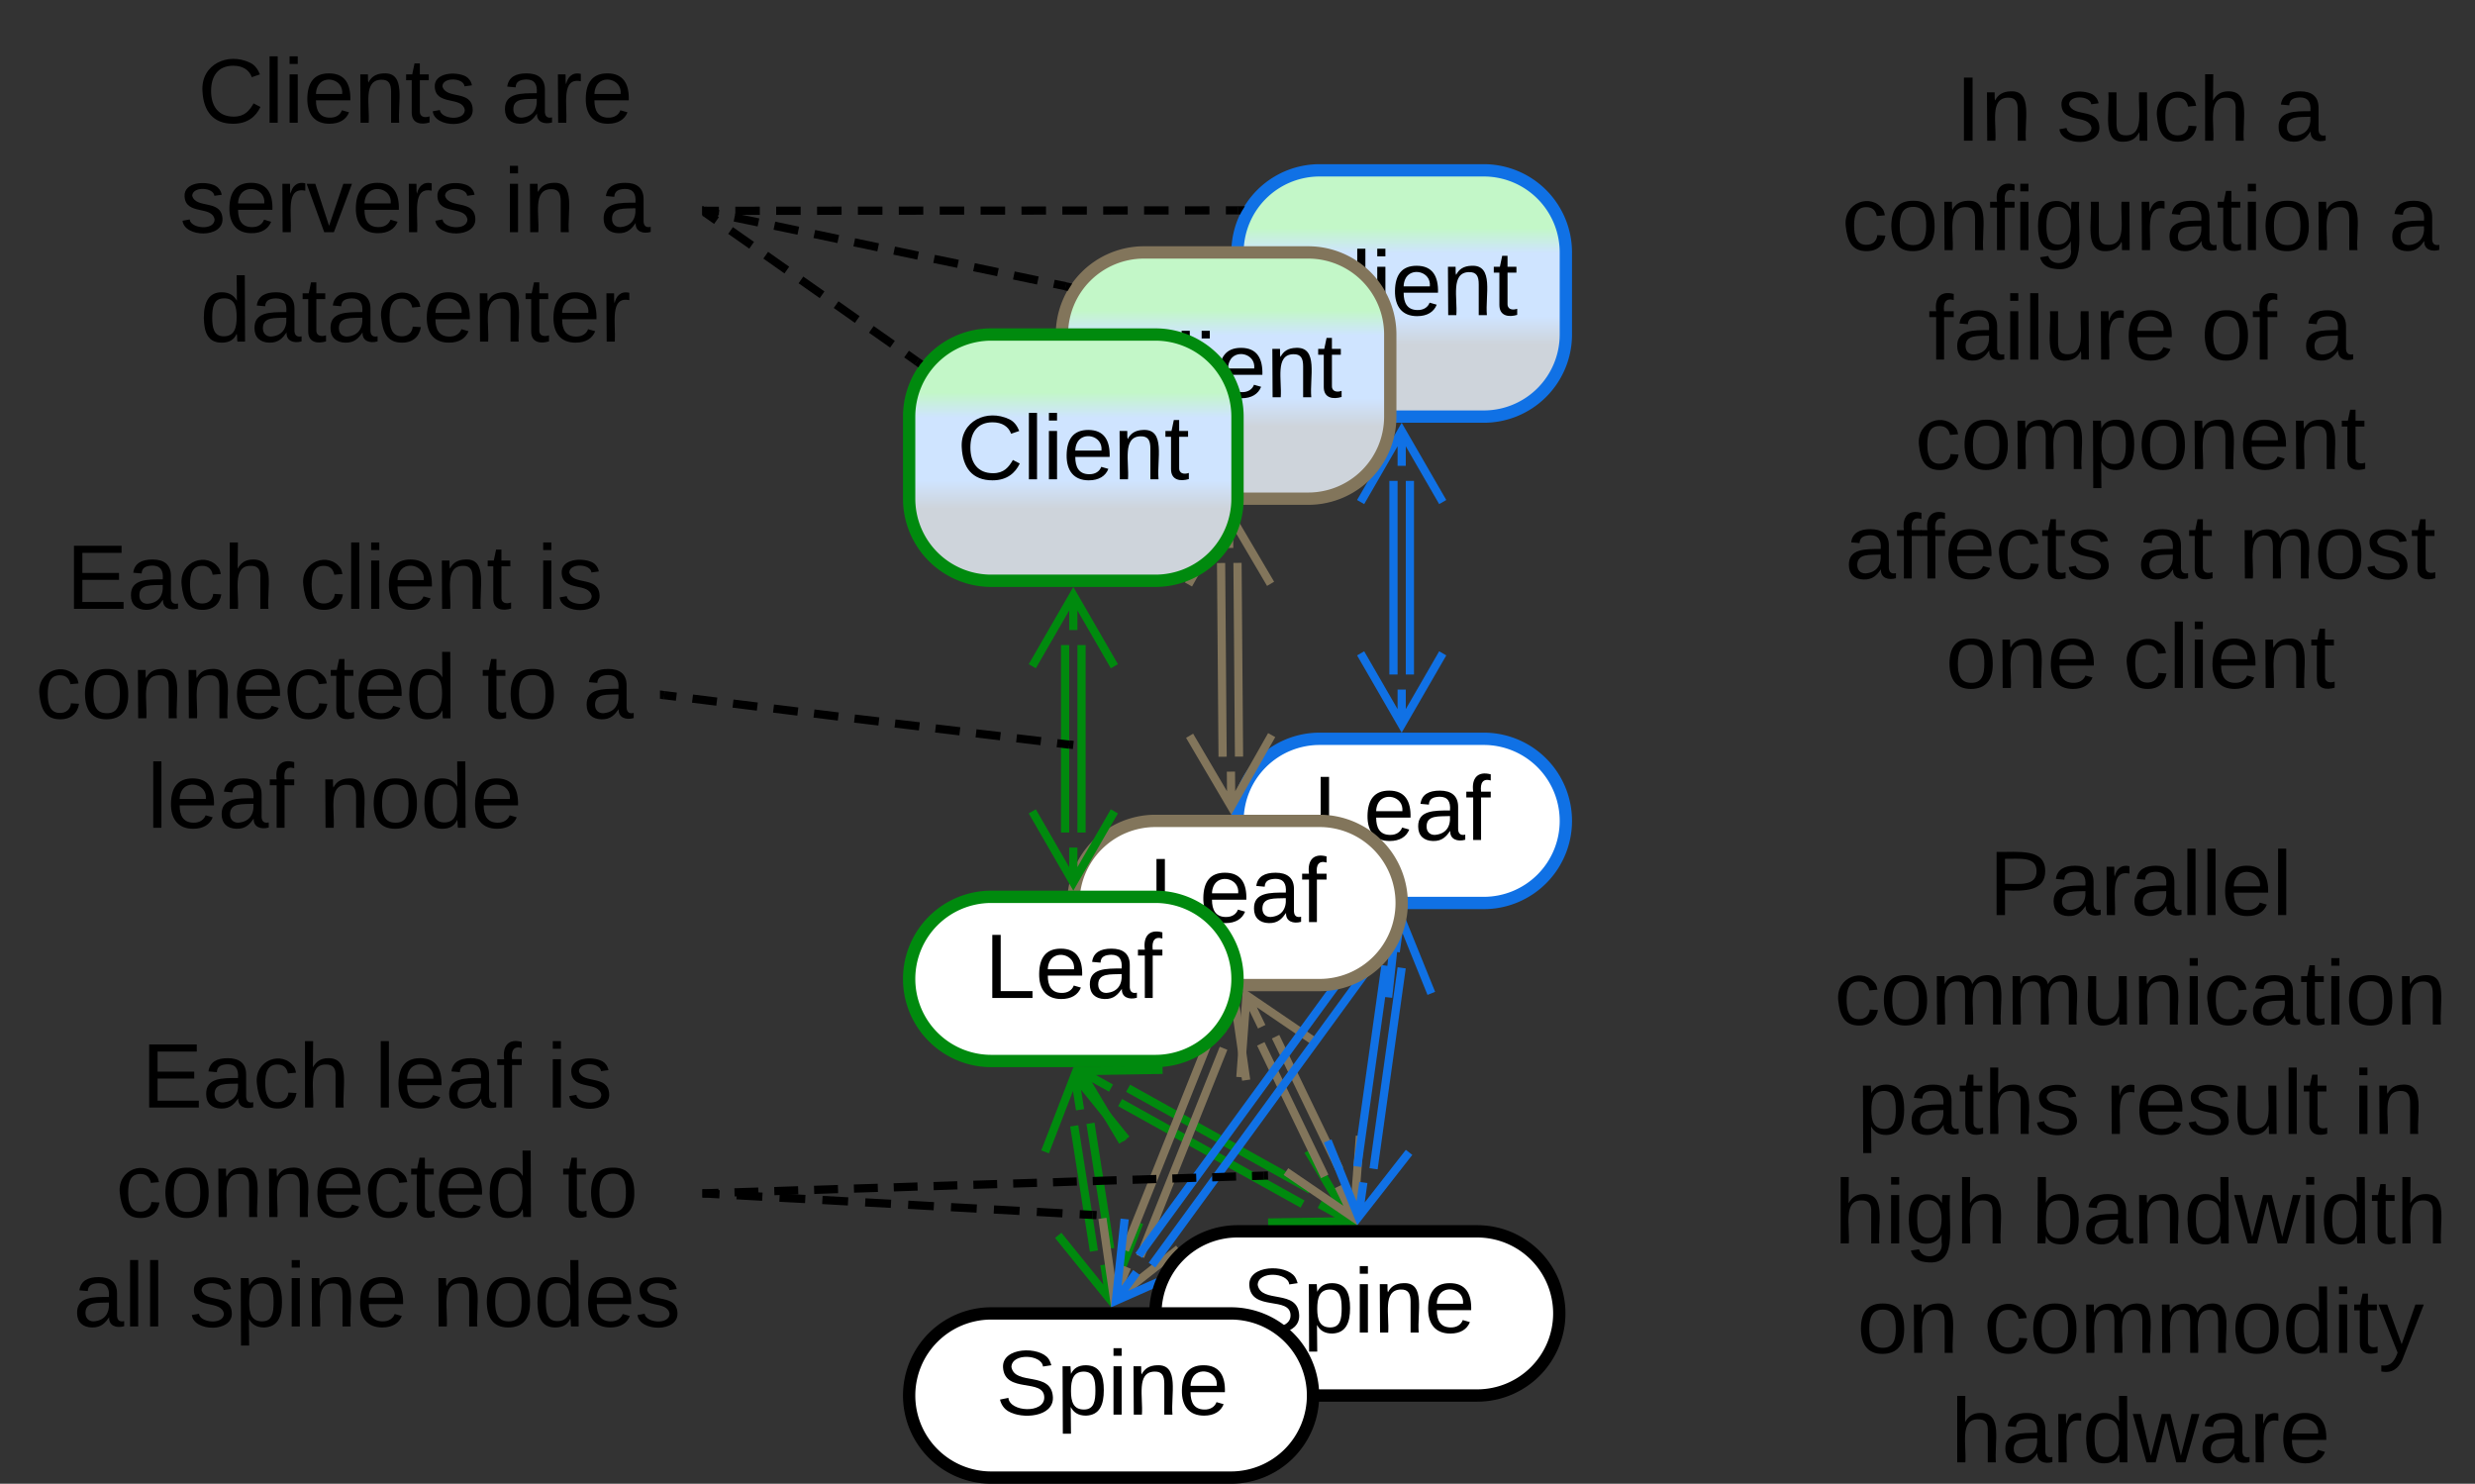 <svg xmlns="http://www.w3.org/2000/svg" xmlns:xlink="http://www.w3.org/1999/xlink" xmlns:lucid="lucid" width="603" height="361.5"><rect width="100%" height="100%" fill="#333333" stroke="none"/><g transform="translate(-278.5 -518.5)" lucid:page-tab-id="0_0"><path d="M544.18 792.18l4.8 30.52M540.22 792.8l4.8 30.52M533.12 799.14l7.2-18.66 12.56 15.55m-12.57-15.55l1.33 8.4M556.08 816.36l-7.2 18.66-12.56-15.55m12.57 15.55l-1.33-8.4M553.35 783.64l44.45 24.73M551.4 787.13l44.45 24.73" stroke="#008a0e" stroke-width="2" fill="none"/><path d="M552.02 796.63l-10.27-17.16 20-.32m-20 .32l7.43 4.13M597.18 798.87l10.27 17.16-20 .32m20-.32l-7.43-4.13" stroke="#008a0e" stroke-width="2" fill="none"/><path d="M576.6 773.9l-20.28 50.7M572.88 772.4l-20.28 50.7M563.54 774.23l15.72-12.37 2.85 19.8m-2.84-19.8l-3.16 7.9M565.66 822.77l-15.72 12.37-2.85-19.8m2.84 19.8l3.16-7.9M589.28 771.08l15.57 32.3M585.68 772.82l15.57 32.3" stroke="#82755b" stroke-width="2" fill="none"/><path d="M580.7 780.94l1.5-19.95 16.53 11.25M582.2 761l3.7 7.65M609.82 795.25l-1.5 19.95-16.52-11.26m16.53 11.26l-3.7-7.66" stroke="#82755b" stroke-width="2" fill="none"/><path d="M613.27 752.62l-54.1 74.12M610.04 750.26l-54.1 74.12M600.53 749.7l18.3-8.08-2.14 19.88m2.12-19.88l-5 6.86M568.67 827.3l-18.3 8.1 2.14-19.9m-2.12 19.88l5-6.86M620 754.3l-6.85 48.96M616.05 753.75l-6.86 48.95" stroke="#1071e5" stroke-width="2" fill="none"/><path d="M607.4 757.74l12.32-15.76 7.5 18.54m-7.5-18.54l-1.18 8.42M621.8 799.26l-12.32 15.76-7.5-18.54m7.5 18.54l1.18-8.42M622 635.66v47.18M618 635.66v47.18M610 640.82l10-17.32 10 17.32m-10-17.32v8.5M630 677.68L620 695l-10-17.32M620 695v-8.5" stroke="#1071e5" stroke-width="2" fill="none"/><path d="M580 580a20 20 0 0 1 20-20h40a20 20 0 0 1 20 20v20a20 20 0 0 1-20 20h-40a20 20 0 0 1-20-20z" stroke="#1071e5" stroke-width="3" fill="url(#a)"/><use xlink:href="#b" transform="matrix(1,0,0,1,585,565) translate(6.698 30.278)"/><path d="M580 718.5a20 20 0 0 1 20-20h40a20 20 0 0 1 20 20 20 20 0 0 1-20 20h-40a20 20 0 0 1-20-20z" stroke="#1071e5" stroke-width="3" fill="#fff"/><use xlink:href="#c" transform="matrix(1,0,0,1,585,703.5) translate(13.4 19.653)"/><path d="M540 738.5a20 20 0 0 1 20-20h40a20 20 0 0 1 20 20 20 20 0 0 1-20 20h-40a20 20 0 0 1-20-20z" stroke="#82755b" stroke-width="3" fill="#fff"/><use xlink:href="#c" transform="matrix(1,0,0,1,545,723.5) translate(13.4 19.653)"/><path d="M500 757a20 20 0 0 1 20-20h40a20 20 0 0 1 20 20 20 20 0 0 1-20 20h-40a20 20 0 0 1-20-20z" stroke="#008a0e" stroke-width="3" fill="#fff"/><use xlink:href="#c" transform="matrix(1,0,0,1,505,742) translate(13.4 19.653)"/><path d="M537.22 600a20 20 0 0 1 20-20h40a20 20 0 0 1 20 20v20a20 20 0 0 1-20 20h-40a20 20 0 0 1-20-20z" stroke="#82755b" stroke-width="3" fill="url(#d)"/><use xlink:href="#b" transform="matrix(1,0,0,1,542.216,585) translate(6.698 30.278)"/><path d="M542 675.66v45.68M538 675.66v45.68M530 680.82l10-17.32 10 17.32m-10-17.32v8.5M550 716.18l-10 17.32-10-17.32m10 17.32V725" stroke="#008a0e" stroke-width="2" fill="none"/><path d="M580 655.64l.37 47.2M576 655.67l.37 47.2M568.05 660.9l9.86-17.4 10.15 17.24M577.9 643.5l.08 8.5M588.33 697.6l-9.86 17.4-10.14-17.24M578.47 715l-.07-8.5" stroke="#82755b" stroke-width="2" fill="none"/><path d="M500 620a20 20 0 0 1 20-20h40a20 20 0 0 1 20 20v20a20 20 0 0 1-20 20h-40a20 20 0 0 1-20-20z" stroke="#008a0e" stroke-width="3" fill="url(#e)"/><use xlink:href="#b" transform="matrix(1,0,0,1,505,605) translate(6.698 30.278)"/><path d="M309.67 526a6 6 0 0 1 6-6h128a6 6 0 0 1 6 6v87.74a6 6 0 0 1-6 6h-128a6 6 0 0 1-6-6z" stroke="#000" stroke-opacity="0" stroke-width="3" fill="#fff" fill-opacity="0"/><use xlink:href="#f" transform="matrix(1,0,0,1,314.667,525) translate(12.037 23.403)"/><use xlink:href="#g" transform="matrix(1,0,0,1,314.667,525) translate(85.926 23.403)"/><use xlink:href="#h" transform="matrix(1,0,0,1,314.667,525) translate(7.685 50.069)"/><use xlink:href="#i" transform="matrix(1,0,0,1,314.667,525) translate(86.574 50.069)"/><use xlink:href="#j" transform="matrix(1,0,0,1,314.667,525) translate(109.969 50.069)"/><use xlink:href="#k" transform="matrix(1,0,0,1,314.667,525) translate(12.562 76.736)"/><path d="M450.5 570.44l2.56 1.8m3.43 2.42l5.14 3.6m3.43 2.42l5.14 3.62m3.44 2.4l5.15 3.62m3.42 2.4l5.15 3.63m3.43 2.4l5.15 3.62m3.43 2.4l2.57 1.82" stroke="#000" stroke-width="2" fill="none"/><path d="M451.07 569.66l-1.12 1.6-.28-.2v-2.38zM503.4 606.42l-.8.94-.37.62-.86-.6 1.12-1.6z" stroke="#000" stroke-width=".05" fill="#000"/><path d="M450.67 569.87h2.98m4 0l5.97-.02m3.98 0h5.97m4 0l5.97-.02m3.98 0h5.98m3.98 0l5.97-.02m4 0h5.96m4 0h5.98m3.98 0l5.98-.02m3.98 0h5.97m3.98 0l5.98-.02m3.98 0h5.98m3.98 0l5.97-.02m4 0h2.98" stroke="#000" stroke-width="2" fill="none"/><path d="M450.7 570.84h-1.03v-1.95h1.02zM580.84 570.24l-.2.47h-.52v-1.94h1.63z" stroke="#000" stroke-width=".05" fill="#000"/><path d="M450.65 570.07l2.9.6m3.9.82l5.84 1.2m3.88.8l5.83 1.22m3.9.8l5.83 1.23m3.9.8l5.82 1.22m3.9.8l5.83 1.22m3.9.8l5.82 1.2m3.9.82l5.83 1.22m3.88.8l5.85 1.22m3.9.8l2.9.6" stroke="#000" stroke-width="2" fill="none"/><path d="M450.87 569.12l-.4 1.9-.8-.16v-2zM539.67 587.6l-1.08 1.76-.67-.14.4-1.9z" stroke="#000" stroke-width=".05" fill="#000"/><path d="M560 838.5a20 20 0 0 1 20-20h58.4a20 20 0 0 1 20 20 20 20 0 0 1-20 20H580a20 20 0 0 1-20-20z" stroke="#000" stroke-width="3" fill="#fff"/><use xlink:href="#l" transform="matrix(1,0,0,1,565,823.5) translate(16.141 19.653)"/><path d="M500 858.5a20 20 0 0 1 20-20h58.4a20 20 0 0 1 20 20 20 20 0 0 1-20 20H520a20 20 0 0 1-20-20z" stroke="#000" stroke-width="3" fill="#fff"/><use xlink:href="#m" transform="matrix(1,0,0,1,505,843.5) translate(16.141 19.653)"/><path d="M280 644.5a6 6 0 0 1 6-6h147.33a6 6 0 0 1 6 6V731a6 6 0 0 1-6 6H286a6 6 0 0 1-6-6z" stroke="#000" stroke-opacity="0" stroke-width="3" fill="#fff" fill-opacity="0"/><use xlink:href="#n" transform="matrix(1,0,0,1,285,643.5) translate(9.66 23.34)"/><use xlink:href="#o" transform="matrix(1,0,0,1,285,643.5) translate(66.451 23.34)"/><use xlink:href="#p" transform="matrix(1,0,0,1,285,643.5) translate(124.352 23.34)"/><use xlink:href="#q" transform="matrix(1,0,0,1,285,643.5) translate(2.16 50.007)"/><use xlink:href="#r" transform="matrix(1,0,0,1,285,643.5) translate(110.802 50.007)"/><use xlink:href="#j" transform="matrix(1,0,0,1,285,643.5) translate(135.494 50.007)"/><use xlink:href="#s" transform="matrix(1,0,0,1,285,643.5) translate(29.352 76.674)"/><use xlink:href="#t" transform="matrix(1,0,0,1,285,643.5) translate(71.265 76.674)"/><path d="M440.33 687.87l2.96.36m3.93.48l5.92.73m3.95.48l5.92.73m3.95.48l5.92.73m3.94.48l5.92.73m3.95.5l5.93.7m3.94.5l5.93.7m3.94.5l5.92.7m3.95.5l5.93.7m3.95.5l5.92.7m3.95.5l2.96.35" stroke="#000" stroke-width="2" fill="none"/><path d="M440.47 686.9l-.24 1.94-.9-.1v-1.97z" stroke="#000" stroke-width=".05" fill="#000"/><path d="M538.98 699.88l1.02.12" stroke="#000" stroke-width="2" fill="none"/><path d="M290.33 766a6 6 0 0 1 6-6h147.34a6 6 0 0 1 6 6v86.5a6 6 0 0 1-6 6H296.33a6 6 0 0 1-6-6z" stroke="#000" stroke-opacity="0" stroke-width="3" fill="#fff" fill-opacity="0"/><g><use xlink:href="#n" transform="matrix(1,0,0,1,295.333,765) translate(17.654 23.34)"/><use xlink:href="#s" transform="matrix(1,0,0,1,295.333,765) translate(74.444 23.34)"/><use xlink:href="#p" transform="matrix(1,0,0,1,295.333,765) translate(116.358 23.34)"/><use xlink:href="#q" transform="matrix(1,0,0,1,295.333,765) translate(11.42 50.007)"/><use xlink:href="#u" transform="matrix(1,0,0,1,295.333,765) translate(120.062 50.007)"/><use xlink:href="#v" transform="matrix(1,0,0,1,295.333,765) translate(1.019 76.674)"/><use xlink:href="#w" transform="matrix(1,0,0,1,295.333,765) translate(29.29 76.674)"/><use xlink:href="#x" transform="matrix(1,0,0,1,295.333,765) translate(88.488 76.674)"/></g><path d="M450.67 809.3l3.13.18m4.18.23l6.26.35m4.18.24l6.27.33m4.17.23l6.26.35m4.18.24l6.28.34m4.18.23l6.26.36m4.18.23l6.27.34m4.18.23l6.26.34m4.2.24l6.26.35m4.18.22l3.13.17" stroke="#000" stroke-width="2" fill="none"/><path d="M450.74 808.33l-.1 1.95-.97-.05v-1.96z" stroke="#000" stroke-width=".05" fill="#000"/><path d="M544.64 814.5l1.03.05M450.67 809.22l2.9-.1m3.88-.12l5.82-.18m3.88-.12l5.82-.2m3.88-.1l5.82-.2m3.88-.12l5.82-.18m3.88-.12l5.8-.2m3.9-.1l5.8-.2m3.9-.12l5.8-.18m3.9-.13l5.8-.18m3.9-.12l5.8-.2m3.88-.1l5.82-.2m3.88-.12l5.82-.18m3.88-.12l5.82-.2m3.88-.1l5.82-.2m3.88-.12l2.9-.08" stroke="#000" stroke-width="2" fill="none"/><path d="M450.72 810.2l-1.05.03v-1.96l1-.03z" stroke="#000" stroke-width=".05" fill="#000"/><path d="M586.4 804.92l1.03-.03" stroke="#000" stroke-width="2" fill="none"/><path d="M720 536a6 6 0 0 1 6-6h148a6 6 0 0 1 6 6v148a6 6 0 0 1-6 6H726a6 6 0 0 1-6-6z" stroke="#000" stroke-opacity="0" stroke-width="3" fill="#fff" fill-opacity="0"/><g><use xlink:href="#y" transform="matrix(1,0,0,1,725,535) translate(29.938 17.778)"/><use xlink:href="#z" transform="matrix(1,0,0,1,725,535) translate(54.63 17.778)"/><use xlink:href="#j" transform="matrix(1,0,0,1,725,535) translate(107.716 17.778)"/><use xlink:href="#A" transform="matrix(1,0,0,1,725,535) translate(2.253 44.444)"/><use xlink:href="#j" transform="matrix(1,0,0,1,725,535) translate(135.401 44.444)"/><use xlink:href="#B" transform="matrix(1,0,0,1,725,535) translate(23.241 71.111)"/><use xlink:href="#C" transform="matrix(1,0,0,1,725,535) translate(89.722 71.111)"/><use xlink:href="#j" transform="matrix(1,0,0,1,725,535) translate(114.414 71.111)"/><use xlink:href="#D" transform="matrix(1,0,0,1,725,535) translate(20.093 97.778)"/><use xlink:href="#E" transform="matrix(1,0,0,1,725,535) translate(3.025 124.444)"/><use xlink:href="#F" transform="matrix(1,0,0,1,725,535) translate(74.198 124.444)"/><use xlink:href="#G" transform="matrix(1,0,0,1,725,535) translate(98.889 124.444)"/><use xlink:href="#H" transform="matrix(1,0,0,1,725,535) translate(27.531 151.111)"/><use xlink:href="#I" transform="matrix(1,0,0,1,725,535) translate(70.741 151.111)"/></g><path d="M720 724.67a6 6 0 0 1 6-6h148a6 6 0 0 1 6 6V872.5a6 6 0 0 1-6 6H726a6 6 0 0 1-6-6z" stroke="#000" stroke-opacity="0" stroke-width="3" fill="#fff" fill-opacity="0"/><g><use xlink:href="#J" transform="matrix(1,0,0,1,725,723.667) translate(38.086 17.778)"/><use xlink:href="#K" transform="matrix(1,0,0,1,725,723.667) translate(0.432 44.444)"/><use xlink:href="#L" transform="matrix(1,0,0,1,725,723.667) translate(5.957 71.111)"/><use xlink:href="#M" transform="matrix(1,0,0,1,725,723.667) translate(66.451 71.111)"/><use xlink:href="#N" transform="matrix(1,0,0,1,725,723.667) translate(126.821 71.111)"/><use xlink:href="#O" transform="matrix(1,0,0,1,725,723.667) translate(0.401 97.778)"/><use xlink:href="#P" transform="matrix(1,0,0,1,725,723.667) translate(48.488 97.778)"/><use xlink:href="#Q" transform="matrix(1,0,0,1,725,723.667) translate(5.957 124.444)"/><use xlink:href="#R" transform="matrix(1,0,0,1,725,723.667) translate(36.821 124.444)"/><use xlink:href="#S" transform="matrix(1,0,0,1,725,723.667) translate(28.796 151.111)"/></g><defs><linearGradient gradientUnits="userSpaceOnUse" id="a" x1="580" y1="560" x2="580" y2="620"><stop offset="23.55%" stop-color="#c3f7c8"/><stop offset="33.7%" stop-color="#cfe4ff"/><stop offset="59.29%" stop-color="#cfe4ff"/><stop offset="70.71%" stop-color="#ced4db"/></linearGradient><path d="M212-179c-10-28-35-45-73-45-59 0-87 40-87 99 0 60 29 101 89 101 43 0 62-24 78-52l27 14C228-24 195 4 139 4 59 4 22-46 18-125c-6-104 99-153 187-111 19 9 31 26 39 46" id="T"/><path d="M24 0v-261h32V0H24" id="U"/><path d="M24-231v-30h32v30H24zM24 0v-190h32V0H24" id="V"/><path d="M100-194c63 0 86 42 84 106H49c0 40 14 67 53 68 26 1 43-12 49-29l28 8c-11 28-37 45-77 45C44 4 14-33 15-96c1-61 26-98 85-98zm52 81c6-60-76-77-97-28-3 7-6 17-6 28h103" id="W"/><path d="M117-194c89-4 53 116 60 194h-32v-121c0-31-8-49-39-48C34-167 62-67 57 0H25l-1-190h30c1 10-1 24 2 32 11-22 29-35 61-36" id="X"/><path d="M59-47c-2 24 18 29 38 22v24C64 9 27 4 27-40v-127H5v-23h24l9-43h21v43h35v23H59v120" id="Y"/><g id="b"><use transform="matrix(0.062,0,0,0.062,0,0)" xlink:href="#T"/><use transform="matrix(0.062,0,0,0.062,15.988,0)" xlink:href="#U"/><use transform="matrix(0.062,0,0,0.062,20.864,0)" xlink:href="#V"/><use transform="matrix(0.062,0,0,0.062,25.741,0)" xlink:href="#W"/><use transform="matrix(0.062,0,0,0.062,38.086,0)" xlink:href="#X"/><use transform="matrix(0.062,0,0,0.062,50.432,0)" xlink:href="#Y"/></g><path d="M30 0v-248h33v221h125V0H30" id="Z"/><path d="M141-36C126-15 110 5 73 4 37 3 15-17 15-53c-1-64 63-63 125-63 3-35-9-54-41-54-24 1-41 7-42 31l-33-3c5-37 33-52 76-52 45 0 72 20 72 64v82c-1 20 7 32 28 27v20c-31 9-61-2-59-35zM48-53c0 20 12 33 32 33 41-3 63-29 60-74-43 2-92-5-92 41" id="aa"/><path d="M101-234c-31-9-42 10-38 44h38v23H63V0H32v-167H5v-23h27c-7-52 17-82 69-68v24" id="ab"/><g id="c"><use transform="matrix(0.062,0,0,0.062,0,0)" xlink:href="#Z"/><use transform="matrix(0.062,0,0,0.062,12.346,0)" xlink:href="#W"/><use transform="matrix(0.062,0,0,0.062,24.691,0)" xlink:href="#aa"/><use transform="matrix(0.062,0,0,0.062,37.037,0)" xlink:href="#ab"/></g><linearGradient gradientUnits="userSpaceOnUse" id="d" x1="537.22" y1="580" x2="537.22" y2="640"><stop offset="23.55%" stop-color="#c3f7c8"/><stop offset="33.7%" stop-color="#cfe4ff"/><stop offset="59.29%" stop-color="#cfe4ff"/><stop offset="70.71%" stop-color="#ced4db"/></linearGradient><linearGradient gradientUnits="userSpaceOnUse" id="e" x1="500" y1="600" x2="500" y2="660"><stop offset="23.55%" stop-color="#c3f7c8"/><stop offset="33.7%" stop-color="#cfe4ff"/><stop offset="59.29%" stop-color="#cfe4ff"/><stop offset="70.71%" stop-color="#ced4db"/></linearGradient><path d="M135-143c-3-34-86-38-87 0 15 53 115 12 119 90S17 21 10-45l28-5c4 36 97 45 98 0-10-56-113-15-118-90-4-57 82-63 122-42 12 7 21 19 24 35" id="ac"/><g id="f"><use transform="matrix(0.062,0,0,0.062,0,0)" xlink:href="#T"/><use transform="matrix(0.062,0,0,0.062,15.988,0)" xlink:href="#U"/><use transform="matrix(0.062,0,0,0.062,20.864,0)" xlink:href="#V"/><use transform="matrix(0.062,0,0,0.062,25.741,0)" xlink:href="#W"/><use transform="matrix(0.062,0,0,0.062,38.086,0)" xlink:href="#X"/><use transform="matrix(0.062,0,0,0.062,50.432,0)" xlink:href="#Y"/><use transform="matrix(0.062,0,0,0.062,56.605,0)" xlink:href="#ac"/></g><path d="M114-163C36-179 61-72 57 0H25l-1-190h30c1 12-1 29 2 39 6-27 23-49 58-41v29" id="ad"/><g id="g"><use transform="matrix(0.062,0,0,0.062,0,0)" xlink:href="#aa"/><use transform="matrix(0.062,0,0,0.062,12.346,0)" xlink:href="#ad"/><use transform="matrix(0.062,0,0,0.062,19.691,0)" xlink:href="#W"/></g><path d="M108 0H70L1-190h34L89-25l56-165h34" id="ae"/><g id="h"><use transform="matrix(0.062,0,0,0.062,0,0)" xlink:href="#ac"/><use transform="matrix(0.062,0,0,0.062,11.111,0)" xlink:href="#W"/><use transform="matrix(0.062,0,0,0.062,23.457,0)" xlink:href="#ad"/><use transform="matrix(0.062,0,0,0.062,30.802,0)" xlink:href="#ae"/><use transform="matrix(0.062,0,0,0.062,41.914,0)" xlink:href="#W"/><use transform="matrix(0.062,0,0,0.062,54.259,0)" xlink:href="#ad"/><use transform="matrix(0.062,0,0,0.062,61.605,0)" xlink:href="#ac"/></g><g id="i"><use transform="matrix(0.062,0,0,0.062,0,0)" xlink:href="#V"/><use transform="matrix(0.062,0,0,0.062,4.877,0)" xlink:href="#X"/></g><use transform="matrix(0.062,0,0,0.062,0,0)" xlink:href="#aa" id="j"/><path d="M85-194c31 0 48 13 60 33l-1-100h32l1 261h-30c-2-10 0-23-3-31C134-8 116 4 85 4 32 4 16-35 15-94c0-66 23-100 70-100zm9 24c-40 0-46 34-46 75 0 40 6 74 45 74 42 0 51-32 51-76 0-42-9-74-50-73" id="af"/><path d="M96-169c-40 0-48 33-48 73s9 75 48 75c24 0 41-14 43-38l32 2c-6 37-31 61-74 61-59 0-76-41-82-99-10-93 101-131 147-64 4 7 5 14 7 22l-32 3c-4-21-16-35-41-35" id="ag"/><g id="k"><use transform="matrix(0.062,0,0,0.062,0,0)" xlink:href="#af"/><use transform="matrix(0.062,0,0,0.062,12.346,0)" xlink:href="#aa"/><use transform="matrix(0.062,0,0,0.062,24.691,0)" xlink:href="#Y"/><use transform="matrix(0.062,0,0,0.062,30.864,0)" xlink:href="#aa"/><use transform="matrix(0.062,0,0,0.062,43.21,0)" xlink:href="#ag"/><use transform="matrix(0.062,0,0,0.062,54.321,0)" xlink:href="#W"/><use transform="matrix(0.062,0,0,0.062,66.667,0)" xlink:href="#X"/><use transform="matrix(0.062,0,0,0.062,79.012,0)" xlink:href="#Y"/><use transform="matrix(0.062,0,0,0.062,85.185,0)" xlink:href="#W"/><use transform="matrix(0.062,0,0,0.062,97.531,0)" xlink:href="#ad"/></g><path d="M185-189c-5-48-123-54-124 2 14 75 158 14 163 119 3 78-121 87-175 55-17-10-28-26-33-46l33-7c5 56 141 63 141-1 0-78-155-14-162-118-5-82 145-84 179-34 5 7 8 16 11 25" id="ah"/><path d="M115-194c55 1 70 41 70 98S169 2 115 4C84 4 66-9 55-30l1 105H24l-1-265h31l2 30c10-21 28-34 59-34zm-8 174c40 0 45-34 45-75s-6-73-45-74c-42 0-51 32-51 76 0 43 10 73 51 73" id="ai"/><g id="l"><use transform="matrix(0.062,0,0,0.062,0,0)" xlink:href="#ah"/><use transform="matrix(0.062,0,0,0.062,14.815,0)" xlink:href="#ai"/><use transform="matrix(0.062,0,0,0.062,27.16,0)" xlink:href="#V"/><use transform="matrix(0.062,0,0,0.062,32.037,0)" xlink:href="#X"/><use transform="matrix(0.062,0,0,0.062,44.383,0)" xlink:href="#W"/></g><g id="m"><use transform="matrix(0.062,0,0,0.062,0,0)" xlink:href="#ah"/><use transform="matrix(0.062,0,0,0.062,14.815,0)" xlink:href="#ai"/><use transform="matrix(0.062,0,0,0.062,27.16,0)" xlink:href="#V"/><use transform="matrix(0.062,0,0,0.062,32.037,0)" xlink:href="#X"/><use transform="matrix(0.062,0,0,0.062,44.383,0)" xlink:href="#W"/></g><path d="M30 0v-248h187v28H63v79h144v27H63v87h162V0H30" id="aj"/><path d="M106-169C34-169 62-67 57 0H25v-261h32l-1 103c12-21 28-36 61-36 89 0 53 116 60 194h-32v-121c2-32-8-49-39-48" id="ak"/><g id="n"><use transform="matrix(0.062,0,0,0.062,0,0)" xlink:href="#aj"/><use transform="matrix(0.062,0,0,0.062,14.815,0)" xlink:href="#aa"/><use transform="matrix(0.062,0,0,0.062,27.16,0)" xlink:href="#ag"/><use transform="matrix(0.062,0,0,0.062,38.272,0)" xlink:href="#ak"/></g><g id="o"><use transform="matrix(0.062,0,0,0.062,0,0)" xlink:href="#ag"/><use transform="matrix(0.062,0,0,0.062,11.111,0)" xlink:href="#U"/><use transform="matrix(0.062,0,0,0.062,15.988,0)" xlink:href="#V"/><use transform="matrix(0.062,0,0,0.062,20.864,0)" xlink:href="#W"/><use transform="matrix(0.062,0,0,0.062,33.21,0)" xlink:href="#X"/><use transform="matrix(0.062,0,0,0.062,45.556,0)" xlink:href="#Y"/></g><g id="p"><use transform="matrix(0.062,0,0,0.062,0,0)" xlink:href="#V"/><use transform="matrix(0.062,0,0,0.062,4.877,0)" xlink:href="#ac"/></g><path d="M100-194c62-1 85 37 85 99 1 63-27 99-86 99S16-35 15-95c0-66 28-99 85-99zM99-20c44 1 53-31 53-75 0-43-8-75-51-75s-53 32-53 75 10 74 51 75" id="al"/><g id="q"><use transform="matrix(0.062,0,0,0.062,0,0)" xlink:href="#ag"/><use transform="matrix(0.062,0,0,0.062,11.111,0)" xlink:href="#al"/><use transform="matrix(0.062,0,0,0.062,23.457,0)" xlink:href="#X"/><use transform="matrix(0.062,0,0,0.062,35.802,0)" xlink:href="#X"/><use transform="matrix(0.062,0,0,0.062,48.148,0)" xlink:href="#W"/><use transform="matrix(0.062,0,0,0.062,60.494,0)" xlink:href="#ag"/><use transform="matrix(0.062,0,0,0.062,71.605,0)" xlink:href="#Y"/><use transform="matrix(0.062,0,0,0.062,77.778,0)" xlink:href="#W"/><use transform="matrix(0.062,0,0,0.062,90.123,0)" xlink:href="#af"/></g><g id="r"><use transform="matrix(0.062,0,0,0.062,0,0)" xlink:href="#Y"/><use transform="matrix(0.062,0,0,0.062,6.173,0)" xlink:href="#al"/></g><g id="s"><use transform="matrix(0.062,0,0,0.062,0,0)" xlink:href="#U"/><use transform="matrix(0.062,0,0,0.062,4.877,0)" xlink:href="#W"/><use transform="matrix(0.062,0,0,0.062,17.222,0)" xlink:href="#aa"/><use transform="matrix(0.062,0,0,0.062,29.568,0)" xlink:href="#ab"/></g><g id="t"><use transform="matrix(0.062,0,0,0.062,0,0)" xlink:href="#X"/><use transform="matrix(0.062,0,0,0.062,12.346,0)" xlink:href="#al"/><use transform="matrix(0.062,0,0,0.062,24.691,0)" xlink:href="#af"/><use transform="matrix(0.062,0,0,0.062,37.037,0)" xlink:href="#W"/></g><g id="u"><use transform="matrix(0.062,0,0,0.062,0,0)" xlink:href="#Y"/><use transform="matrix(0.062,0,0,0.062,6.173,0)" xlink:href="#al"/></g><g id="v"><use transform="matrix(0.062,0,0,0.062,0,0)" xlink:href="#aa"/><use transform="matrix(0.062,0,0,0.062,12.346,0)" xlink:href="#U"/><use transform="matrix(0.062,0,0,0.062,17.222,0)" xlink:href="#U"/></g><g id="w"><use transform="matrix(0.062,0,0,0.062,0,0)" xlink:href="#ac"/><use transform="matrix(0.062,0,0,0.062,11.111,0)" xlink:href="#ai"/><use transform="matrix(0.062,0,0,0.062,23.457,0)" xlink:href="#V"/><use transform="matrix(0.062,0,0,0.062,28.333,0)" xlink:href="#X"/><use transform="matrix(0.062,0,0,0.062,40.679,0)" xlink:href="#W"/></g><g id="x"><use transform="matrix(0.062,0,0,0.062,0,0)" xlink:href="#X"/><use transform="matrix(0.062,0,0,0.062,12.346,0)" xlink:href="#al"/><use transform="matrix(0.062,0,0,0.062,24.691,0)" xlink:href="#af"/><use transform="matrix(0.062,0,0,0.062,37.037,0)" xlink:href="#W"/><use transform="matrix(0.062,0,0,0.062,49.383,0)" xlink:href="#ac"/></g><path d="M33 0v-248h34V0H33" id="am"/><g id="y"><use transform="matrix(0.062,0,0,0.062,0,0)" xlink:href="#am"/><use transform="matrix(0.062,0,0,0.062,6.173,0)" xlink:href="#X"/></g><path d="M84 4C-5 8 30-112 23-190h32v120c0 31 7 50 39 49 72-2 45-101 50-169h31l1 190h-30c-1-10 1-25-2-33-11 22-28 36-60 37" id="an"/><g id="z"><use transform="matrix(0.062,0,0,0.062,0,0)" xlink:href="#ac"/><use transform="matrix(0.062,0,0,0.062,11.111,0)" xlink:href="#an"/><use transform="matrix(0.062,0,0,0.062,23.457,0)" xlink:href="#ag"/><use transform="matrix(0.062,0,0,0.062,34.568,0)" xlink:href="#ak"/></g><path d="M177-190C167-65 218 103 67 71c-23-6-38-20-44-43l32-5c15 47 100 32 89-28v-30C133-14 115 1 83 1 29 1 15-40 15-95c0-56 16-97 71-98 29-1 48 16 59 35 1-10 0-23 2-32h30zM94-22c36 0 50-32 50-73 0-42-14-75-50-75-39 0-46 34-46 75s6 73 46 73" id="ao"/><g id="A"><use transform="matrix(0.062,0,0,0.062,0,0)" xlink:href="#ag"/><use transform="matrix(0.062,0,0,0.062,11.111,0)" xlink:href="#al"/><use transform="matrix(0.062,0,0,0.062,23.457,0)" xlink:href="#X"/><use transform="matrix(0.062,0,0,0.062,35.802,0)" xlink:href="#ab"/><use transform="matrix(0.062,0,0,0.062,41.975,0)" xlink:href="#V"/><use transform="matrix(0.062,0,0,0.062,46.852,0)" xlink:href="#ao"/><use transform="matrix(0.062,0,0,0.062,59.198,0)" xlink:href="#an"/><use transform="matrix(0.062,0,0,0.062,71.543,0)" xlink:href="#ad"/><use transform="matrix(0.062,0,0,0.062,78.889,0)" xlink:href="#aa"/><use transform="matrix(0.062,0,0,0.062,91.235,0)" xlink:href="#Y"/><use transform="matrix(0.062,0,0,0.062,97.407,0)" xlink:href="#V"/><use transform="matrix(0.062,0,0,0.062,102.284,0)" xlink:href="#al"/><use transform="matrix(0.062,0,0,0.062,114.63,0)" xlink:href="#X"/></g><g id="B"><use transform="matrix(0.062,0,0,0.062,0,0)" xlink:href="#ab"/><use transform="matrix(0.062,0,0,0.062,6.173,0)" xlink:href="#aa"/><use transform="matrix(0.062,0,0,0.062,18.519,0)" xlink:href="#V"/><use transform="matrix(0.062,0,0,0.062,23.395,0)" xlink:href="#U"/><use transform="matrix(0.062,0,0,0.062,28.272,0)" xlink:href="#an"/><use transform="matrix(0.062,0,0,0.062,40.617,0)" xlink:href="#ad"/><use transform="matrix(0.062,0,0,0.062,47.963,0)" xlink:href="#W"/></g><g id="C"><use transform="matrix(0.062,0,0,0.062,0,0)" xlink:href="#al"/><use transform="matrix(0.062,0,0,0.062,12.346,0)" xlink:href="#ab"/></g><path d="M210-169c-67 3-38 105-44 169h-31v-121c0-29-5-50-35-48C34-165 62-65 56 0H25l-1-190h30c1 10-1 24 2 32 10-44 99-50 107 0 11-21 27-35 58-36 85-2 47 119 55 194h-31v-121c0-29-5-49-35-48" id="ap"/><g id="D"><use transform="matrix(0.062,0,0,0.062,0,0)" xlink:href="#ag"/><use transform="matrix(0.062,0,0,0.062,11.111,0)" xlink:href="#al"/><use transform="matrix(0.062,0,0,0.062,23.457,0)" xlink:href="#ap"/><use transform="matrix(0.062,0,0,0.062,41.914,0)" xlink:href="#ai"/><use transform="matrix(0.062,0,0,0.062,54.259,0)" xlink:href="#al"/><use transform="matrix(0.062,0,0,0.062,66.605,0)" xlink:href="#X"/><use transform="matrix(0.062,0,0,0.062,78.951,0)" xlink:href="#W"/><use transform="matrix(0.062,0,0,0.062,91.296,0)" xlink:href="#X"/><use transform="matrix(0.062,0,0,0.062,103.642,0)" xlink:href="#Y"/></g><g id="E"><use transform="matrix(0.062,0,0,0.062,0,0)" xlink:href="#aa"/><use transform="matrix(0.062,0,0,0.062,12.346,0)" xlink:href="#ab"/><use transform="matrix(0.062,0,0,0.062,18.086,0)" xlink:href="#ab"/><use transform="matrix(0.062,0,0,0.062,24.259,0)" xlink:href="#W"/><use transform="matrix(0.062,0,0,0.062,36.605,0)" xlink:href="#ag"/><use transform="matrix(0.062,0,0,0.062,47.716,0)" xlink:href="#Y"/><use transform="matrix(0.062,0,0,0.062,53.889,0)" xlink:href="#ac"/></g><g id="F"><use transform="matrix(0.062,0,0,0.062,0,0)" xlink:href="#aa"/><use transform="matrix(0.062,0,0,0.062,12.346,0)" xlink:href="#Y"/></g><g id="G"><use transform="matrix(0.062,0,0,0.062,0,0)" xlink:href="#ap"/><use transform="matrix(0.062,0,0,0.062,18.457,0)" xlink:href="#al"/><use transform="matrix(0.062,0,0,0.062,30.802,0)" xlink:href="#ac"/><use transform="matrix(0.062,0,0,0.062,41.914,0)" xlink:href="#Y"/></g><g id="H"><use transform="matrix(0.062,0,0,0.062,0,0)" xlink:href="#al"/><use transform="matrix(0.062,0,0,0.062,12.346,0)" xlink:href="#X"/><use transform="matrix(0.062,0,0,0.062,24.691,0)" xlink:href="#W"/></g><g id="I"><use transform="matrix(0.062,0,0,0.062,0,0)" xlink:href="#ag"/><use transform="matrix(0.062,0,0,0.062,11.111,0)" xlink:href="#U"/><use transform="matrix(0.062,0,0,0.062,15.988,0)" xlink:href="#V"/><use transform="matrix(0.062,0,0,0.062,20.864,0)" xlink:href="#W"/><use transform="matrix(0.062,0,0,0.062,33.21,0)" xlink:href="#X"/><use transform="matrix(0.062,0,0,0.062,45.556,0)" xlink:href="#Y"/></g><path d="M30-248c87 1 191-15 191 75 0 78-77 80-158 76V0H30v-248zm33 125c57 0 124 11 124-50 0-59-68-47-124-48v98" id="aq"/><g id="J"><use transform="matrix(0.062,0,0,0.062,0,0)" xlink:href="#aq"/><use transform="matrix(0.062,0,0,0.062,14.815,0)" xlink:href="#aa"/><use transform="matrix(0.062,0,0,0.062,27.16,0)" xlink:href="#ad"/><use transform="matrix(0.062,0,0,0.062,34.506,0)" xlink:href="#aa"/><use transform="matrix(0.062,0,0,0.062,46.852,0)" xlink:href="#U"/><use transform="matrix(0.062,0,0,0.062,51.728,0)" xlink:href="#U"/><use transform="matrix(0.062,0,0,0.062,56.605,0)" xlink:href="#W"/><use transform="matrix(0.062,0,0,0.062,68.951,0)" xlink:href="#U"/></g><g id="K"><use transform="matrix(0.062,0,0,0.062,0,0)" xlink:href="#ag"/><use transform="matrix(0.062,0,0,0.062,11.111,0)" xlink:href="#al"/><use transform="matrix(0.062,0,0,0.062,23.457,0)" xlink:href="#ap"/><use transform="matrix(0.062,0,0,0.062,41.914,0)" xlink:href="#ap"/><use transform="matrix(0.062,0,0,0.062,60.37,0)" xlink:href="#an"/><use transform="matrix(0.062,0,0,0.062,72.716,0)" xlink:href="#X"/><use transform="matrix(0.062,0,0,0.062,85.062,0)" xlink:href="#V"/><use transform="matrix(0.062,0,0,0.062,89.938,0)" xlink:href="#ag"/><use transform="matrix(0.062,0,0,0.062,101.049,0)" xlink:href="#aa"/><use transform="matrix(0.062,0,0,0.062,113.395,0)" xlink:href="#Y"/><use transform="matrix(0.062,0,0,0.062,119.568,0)" xlink:href="#V"/><use transform="matrix(0.062,0,0,0.062,124.444,0)" xlink:href="#al"/><use transform="matrix(0.062,0,0,0.062,136.79,0)" xlink:href="#X"/></g><g id="L"><use transform="matrix(0.062,0,0,0.062,0,0)" xlink:href="#ai"/><use transform="matrix(0.062,0,0,0.062,12.346,0)" xlink:href="#aa"/><use transform="matrix(0.062,0,0,0.062,24.691,0)" xlink:href="#Y"/><use transform="matrix(0.062,0,0,0.062,30.864,0)" xlink:href="#ak"/><use transform="matrix(0.062,0,0,0.062,43.21,0)" xlink:href="#ac"/></g><g id="M"><use transform="matrix(0.062,0,0,0.062,0,0)" xlink:href="#ad"/><use transform="matrix(0.062,0,0,0.062,7.346,0)" xlink:href="#W"/><use transform="matrix(0.062,0,0,0.062,19.691,0)" xlink:href="#ac"/><use transform="matrix(0.062,0,0,0.062,30.802,0)" xlink:href="#an"/><use transform="matrix(0.062,0,0,0.062,43.148,0)" xlink:href="#U"/><use transform="matrix(0.062,0,0,0.062,48.025,0)" xlink:href="#Y"/></g><g id="N"><use transform="matrix(0.062,0,0,0.062,0,0)" xlink:href="#V"/><use transform="matrix(0.062,0,0,0.062,4.877,0)" xlink:href="#X"/></g><g id="O"><use transform="matrix(0.062,0,0,0.062,0,0)" xlink:href="#ak"/><use transform="matrix(0.062,0,0,0.062,12.346,0)" xlink:href="#V"/><use transform="matrix(0.062,0,0,0.062,17.222,0)" xlink:href="#ao"/><use transform="matrix(0.062,0,0,0.062,29.568,0)" xlink:href="#ak"/></g><path d="M115-194c53 0 69 39 70 98 0 66-23 100-70 100C84 3 66-7 56-30L54 0H23l1-261h32v101c10-23 28-34 59-34zm-8 174c40 0 45-34 45-75 0-40-5-75-45-74-42 0-51 32-51 76 0 43 10 73 51 73" id="ar"/><path d="M206 0h-36l-40-164L89 0H53L-1-190h32L70-26l43-164h34l41 164 42-164h31" id="as"/><g id="P"><use transform="matrix(0.062,0,0,0.062,0,0)" xlink:href="#ar"/><use transform="matrix(0.062,0,0,0.062,12.346,0)" xlink:href="#aa"/><use transform="matrix(0.062,0,0,0.062,24.691,0)" xlink:href="#X"/><use transform="matrix(0.062,0,0,0.062,37.037,0)" xlink:href="#af"/><use transform="matrix(0.062,0,0,0.062,49.383,0)" xlink:href="#as"/><use transform="matrix(0.062,0,0,0.062,65.37,0)" xlink:href="#V"/><use transform="matrix(0.062,0,0,0.062,70.247,0)" xlink:href="#af"/><use transform="matrix(0.062,0,0,0.062,82.593,0)" xlink:href="#Y"/><use transform="matrix(0.062,0,0,0.062,88.765,0)" xlink:href="#ak"/></g><g id="Q"><use transform="matrix(0.062,0,0,0.062,0,0)" xlink:href="#al"/><use transform="matrix(0.062,0,0,0.062,12.346,0)" xlink:href="#X"/></g><path d="M179-190L93 31C79 59 56 82 12 73V49c39 6 53-20 64-50L1-190h34L92-34l54-156h33" id="at"/><g id="R"><use transform="matrix(0.062,0,0,0.062,0,0)" xlink:href="#ag"/><use transform="matrix(0.062,0,0,0.062,11.111,0)" xlink:href="#al"/><use transform="matrix(0.062,0,0,0.062,23.457,0)" xlink:href="#ap"/><use transform="matrix(0.062,0,0,0.062,41.914,0)" xlink:href="#ap"/><use transform="matrix(0.062,0,0,0.062,60.37,0)" xlink:href="#al"/><use transform="matrix(0.062,0,0,0.062,72.716,0)" xlink:href="#af"/><use transform="matrix(0.062,0,0,0.062,85.062,0)" xlink:href="#V"/><use transform="matrix(0.062,0,0,0.062,89.938,0)" xlink:href="#Y"/><use transform="matrix(0.062,0,0,0.062,96.111,0)" xlink:href="#at"/></g><g id="S"><use transform="matrix(0.062,0,0,0.062,0,0)" xlink:href="#ak"/><use transform="matrix(0.062,0,0,0.062,12.346,0)" xlink:href="#aa"/><use transform="matrix(0.062,0,0,0.062,24.691,0)" xlink:href="#ad"/><use transform="matrix(0.062,0,0,0.062,32.037,0)" xlink:href="#af"/><use transform="matrix(0.062,0,0,0.062,44.383,0)" xlink:href="#as"/><use transform="matrix(0.062,0,0,0.062,60.37,0)" xlink:href="#aa"/><use transform="matrix(0.062,0,0,0.062,72.716,0)" xlink:href="#ad"/><use transform="matrix(0.062,0,0,0.062,80.062,0)" xlink:href="#W"/></g></defs></g></svg>